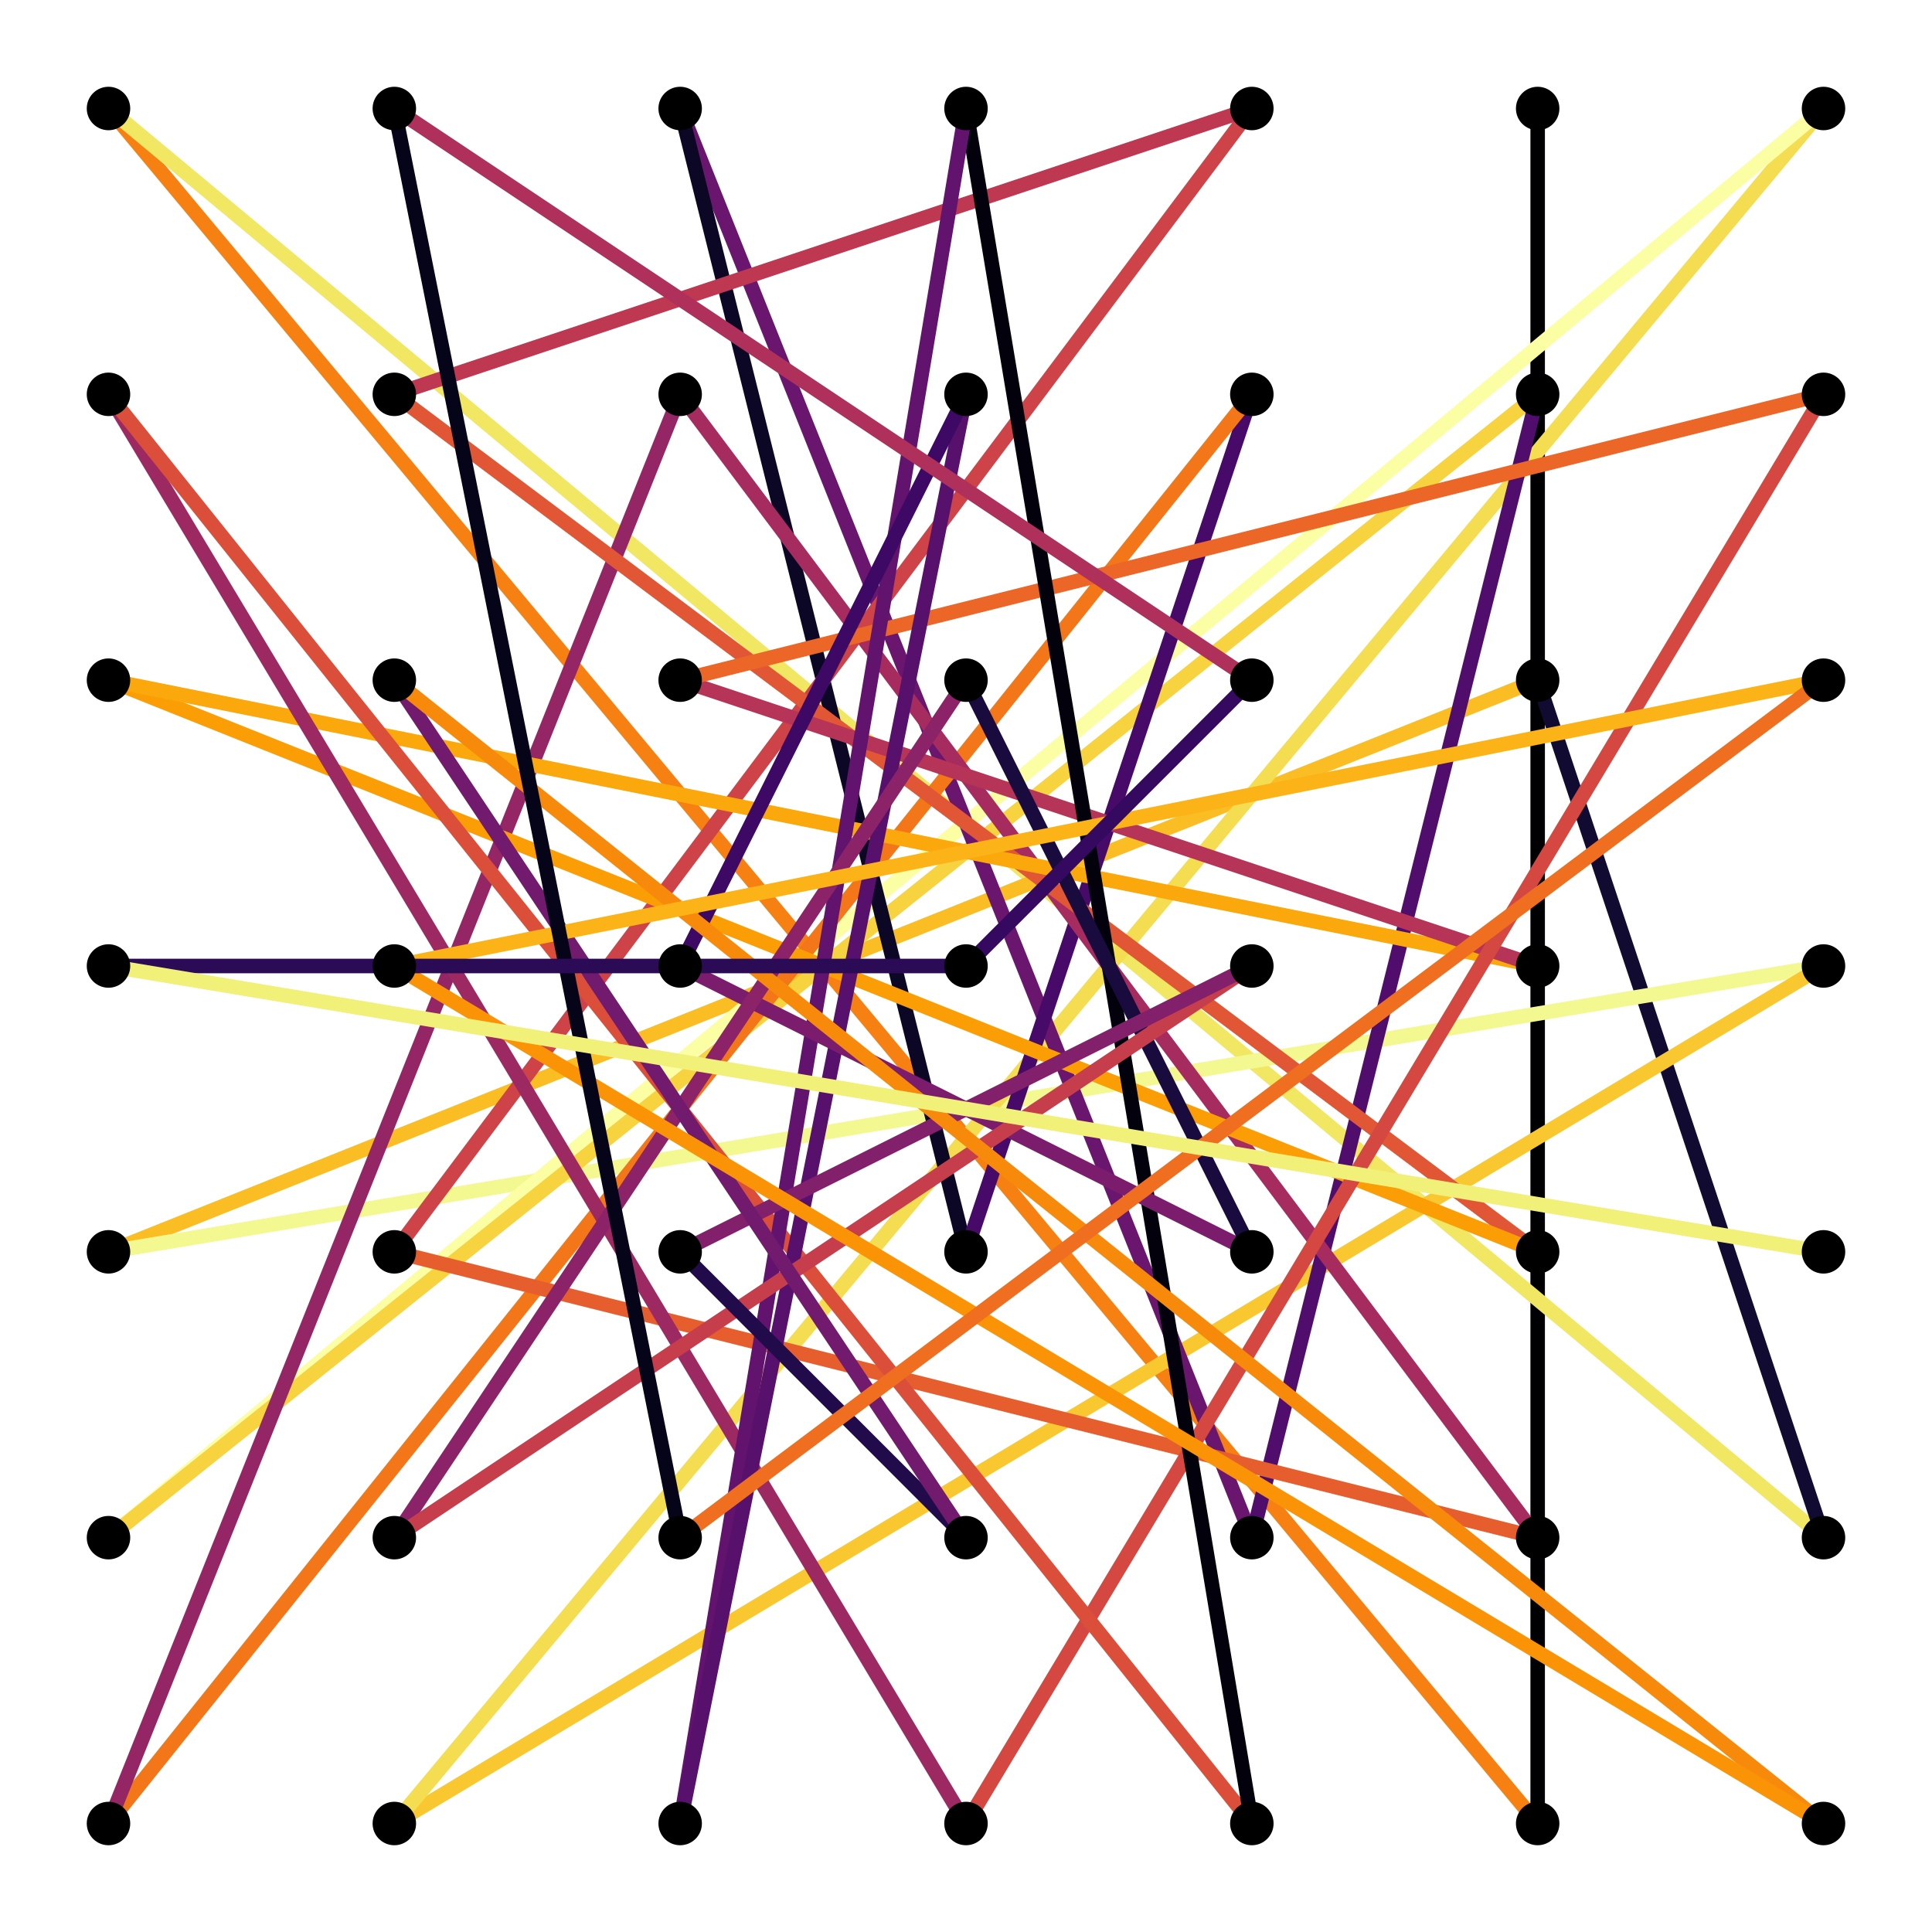 <?xml version="1.0" encoding="utf-8"?>
<svg xmlns="http://www.w3.org/2000/svg" xmlns:xlink="http://www.w3.org/1999/xlink" width="400" height="400" viewBox="0 0 1600 1600">
<rect x="0" y="0" width="1600" height="1600" fill="#333333" stroke="none"/>
<defs>
  <clipPath id="clip320">
    <rect x="0" y="0" width="1600" height="1600"/>
  </clipPath>
</defs>
<path clip-path="url(#clip320)" d="
M0 1600 L1600 1600 L1600 0 L0 0  Z
  " fill="#ffffff" fill-rule="evenodd" fill-opacity="1"/>
<defs>
  <clipPath id="clip321">
    <rect x="320" y="160" width="1121" height="1121"/>
  </clipPath>
</defs>
<path clip-path="url(#clip320)" d="
M47.244 1552.76 L1552.76 1552.76 L1552.76 47.244 L47.244 47.244  Z
  " fill="#ffffff" fill-rule="evenodd" fill-opacity="1"/>
<defs>
  <clipPath id="clip322">
    <rect x="47" y="47" width="1507" height="1507"/>
  </clipPath>
</defs>
<polyline clip-path="url(#clip322)" style="stroke:#000003; stroke-linecap:butt; stroke-linejoin:round; stroke-width:12; stroke-opacity:1; fill:none" points="
  1273.43,89.853 1273.43,1510.15 
  "/>
<polyline clip-path="url(#clip322)" style="stroke:#f68012; stroke-linecap:butt; stroke-linejoin:round; stroke-width:12; stroke-opacity:1; fill:none" points="
  1273.43,1510.15 89.853,89.853 
  "/>
<polyline clip-path="url(#clip322)" style="stroke:#f2e763; stroke-linecap:butt; stroke-linejoin:round; stroke-width:12; stroke-opacity:1; fill:none" points="
  89.853,89.853 1510.15,1273.43 
  "/>
<polyline clip-path="url(#clip322)" style="stroke:#110a31; stroke-linecap:butt; stroke-linejoin:round; stroke-width:12; stroke-opacity:1; fill:none" points="
  1510.15,1273.43 1273.43,563.284 
  "/>
<polyline clip-path="url(#clip322)" style="stroke:#fabd23; stroke-linecap:butt; stroke-linejoin:round; stroke-width:12; stroke-opacity:1; fill:none" points="
  1273.43,563.284 89.853,1036.72 
  "/>
<polyline clip-path="url(#clip322)" style="stroke:#f4f890; stroke-linecap:butt; stroke-linejoin:round; stroke-width:12; stroke-opacity:1; fill:none" points="
  89.853,1036.72 1510.15,800 
  "/>
<polyline clip-path="url(#clip322)" style="stroke:#f9c830; stroke-linecap:butt; stroke-linejoin:round; stroke-width:12; stroke-opacity:1; fill:none" points="
  1510.15,800 326.569,1510.15 
  "/>
<polyline clip-path="url(#clip322)" style="stroke:#f4dd50; stroke-linecap:butt; stroke-linejoin:round; stroke-width:12; stroke-opacity:1; fill:none" points="
  326.569,1510.15 1510.15,89.853 
  "/>
<polyline clip-path="url(#clip322)" style="stroke:#fcfea4; stroke-linecap:butt; stroke-linejoin:round; stroke-width:12; stroke-opacity:1; fill:none" points="
  1510.15,89.853 89.853,1273.43 
  "/>
<polyline clip-path="url(#clip322)" style="stroke:#f6d33f; stroke-linecap:butt; stroke-linejoin:round; stroke-width:12; stroke-opacity:1; fill:none" points="
  89.853,1273.43 1273.43,326.569 
  "/>
<polyline clip-path="url(#clip322)" style="stroke:#500d6c; stroke-linecap:butt; stroke-linejoin:round; stroke-width:12; stroke-opacity:1; fill:none" points="
  1273.43,326.569 1036.72,1273.43 
  "/>
<polyline clip-path="url(#clip322)" style="stroke:#6a166e; stroke-linecap:butt; stroke-linejoin:round; stroke-width:12; stroke-opacity:1; fill:none" points="
  1036.72,1273.43 563.284,89.853 
  "/>
<polyline clip-path="url(#clip322)" style="stroke:#0b0724; stroke-linecap:butt; stroke-linejoin:round; stroke-width:12; stroke-opacity:1; fill:none" points="
  563.284,89.853 800,1036.72 
  "/>
<polyline clip-path="url(#clip322)" style="stroke:#470a69; stroke-linecap:butt; stroke-linejoin:round; stroke-width:12; stroke-opacity:1; fill:none" points="
  800,1036.72 1036.72,326.569 
  "/>
<polyline clip-path="url(#clip322)" style="stroke:#f37719; stroke-linecap:butt; stroke-linejoin:round; stroke-width:12; stroke-opacity:1; fill:none" points="
  1036.72,326.569 89.853,1510.15 
  "/>
<polyline clip-path="url(#clip322)" style="stroke:#952666; stroke-linecap:butt; stroke-linejoin:round; stroke-width:12; stroke-opacity:1; fill:none" points="
  89.853,1510.15 563.284,326.569 
  "/>
<polyline clip-path="url(#clip322)" style="stroke:#a62c5f; stroke-linecap:butt; stroke-linejoin:round; stroke-width:12; stroke-opacity:1; fill:none" points="
  563.284,326.569 1273.43,1273.43 
  "/>
<polyline clip-path="url(#clip322)" style="stroke:#e65e2e; stroke-linecap:butt; stroke-linejoin:round; stroke-width:12; stroke-opacity:1; fill:none" points="
  1273.43,1273.43 326.569,1036.72 
  "/>
<polyline clip-path="url(#clip322)" style="stroke:#cd4347; stroke-linecap:butt; stroke-linejoin:round; stroke-width:12; stroke-opacity:1; fill:none" points="
  326.569,1036.72 1036.72,89.853 
  "/>
<polyline clip-path="url(#clip322)" style="stroke:#be3852; stroke-linecap:butt; stroke-linejoin:round; stroke-width:12; stroke-opacity:1; fill:none" points="
  1036.72,89.853 326.569,326.569 
  "/>
<polyline clip-path="url(#clip322)" style="stroke:#e15634; stroke-linecap:butt; stroke-linejoin:round; stroke-width:12; stroke-opacity:1; fill:none" points="
  326.569,326.569 1273.43,1036.72 
  "/>
<polyline clip-path="url(#clip322)" style="stroke:#fb9e06; stroke-linecap:butt; stroke-linejoin:round; stroke-width:12; stroke-opacity:1; fill:none" points="
  1273.43,1036.72 89.853,563.284 
  "/>
<polyline clip-path="url(#clip322)" style="stroke:#fba80d; stroke-linecap:butt; stroke-linejoin:round; stroke-width:12; stroke-opacity:1; fill:none" points="
  89.853,563.284 1273.43,800 
  "/>
<polyline clip-path="url(#clip322)" style="stroke:#b63457; stroke-linecap:butt; stroke-linejoin:round; stroke-width:12; stroke-opacity:1; fill:none" points="
  1273.43,800 563.284,563.284 
  "/>
<polyline clip-path="url(#clip322)" style="stroke:#eb6627; stroke-linecap:butt; stroke-linejoin:round; stroke-width:12; stroke-opacity:1; fill:none" points="
  563.284,563.284 1510.15,326.569 
  "/>
<polyline clip-path="url(#clip322)" style="stroke:#d44841; stroke-linecap:butt; stroke-linejoin:round; stroke-width:12; stroke-opacity:1; fill:none" points="
  1510.15,326.569 800,1510.15 
  "/>
<polyline clip-path="url(#clip322)" style="stroke:#9d2963; stroke-linecap:butt; stroke-linejoin:round; stroke-width:12; stroke-opacity:1; fill:none" points="
  800,1510.15 89.853,326.569 
  "/>
<polyline clip-path="url(#clip322)" style="stroke:#db4f3a; stroke-linecap:butt; stroke-linejoin:round; stroke-width:12; stroke-opacity:1; fill:none" points="
  89.853,326.569 1036.72,1510.15 
  "/>
<polyline clip-path="url(#clip322)" style="stroke:#02010c; stroke-linecap:butt; stroke-linejoin:round; stroke-width:12; stroke-opacity:1; fill:none" points="
  1036.72,1510.15 800,89.853 
  "/>
<polyline clip-path="url(#clip322)" style="stroke:#61136e; stroke-linecap:butt; stroke-linejoin:round; stroke-width:12; stroke-opacity:1; fill:none" points="
  800,89.853 563.284,1510.15 
  "/>
<polyline clip-path="url(#clip322)" style="stroke:#58106d; stroke-linecap:butt; stroke-linejoin:round; stroke-width:12; stroke-opacity:1; fill:none" points="
  563.284,1510.15 800,326.569 
  "/>
<polyline clip-path="url(#clip322)" style="stroke:#3e0965; stroke-linecap:butt; stroke-linejoin:round; stroke-width:12; stroke-opacity:1; fill:none" points="
  800,326.569 563.284,800 
  "/>
<polyline clip-path="url(#clip322)" style="stroke:#7b1d6c; stroke-linecap:butt; stroke-linejoin:round; stroke-width:12; stroke-opacity:1; fill:none" points="
  563.284,800 1036.72,1036.72 
  "/>
<polyline clip-path="url(#clip322)" style="stroke:#190b3e; stroke-linecap:butt; stroke-linejoin:round; stroke-width:12; stroke-opacity:1; fill:none" points="
  1036.72,1036.72 800,563.284 
  "/>
<polyline clip-path="url(#clip322)" style="stroke:#8c2369; stroke-linecap:butt; stroke-linejoin:round; stroke-width:12; stroke-opacity:1; fill:none" points="
  800,563.284 326.569,1273.43 
  "/>
<polyline clip-path="url(#clip322)" style="stroke:#c63d4c; stroke-linecap:butt; stroke-linejoin:round; stroke-width:12; stroke-opacity:1; fill:none" points="
  326.569,1273.43 1036.72,800 
  "/>
<polyline clip-path="url(#clip322)" style="stroke:#83206b; stroke-linecap:butt; stroke-linejoin:round; stroke-width:12; stroke-opacity:1; fill:none" points="
  1036.72,800 563.284,1036.72 
  "/>
<polyline clip-path="url(#clip322)" style="stroke:#210b4b; stroke-linecap:butt; stroke-linejoin:round; stroke-width:12; stroke-opacity:1; fill:none" points="
  563.284,1036.72 800,1273.43 
  "/>
<polyline clip-path="url(#clip322)" style="stroke:#721a6d; stroke-linecap:butt; stroke-linejoin:round; stroke-width:12; stroke-opacity:1; fill:none" points="
  800,1273.43 326.569,563.284 
  "/>
<polyline clip-path="url(#clip322)" style="stroke:#f88a0b; stroke-linecap:butt; stroke-linejoin:round; stroke-width:12; stroke-opacity:1; fill:none" points="
  326.569,563.284 1510.15,1510.15 
  "/>
<polyline clip-path="url(#clip322)" style="stroke:#fa9406; stroke-linecap:butt; stroke-linejoin:round; stroke-width:12; stroke-opacity:1; fill:none" points="
  1510.15,1510.15 326.569,800 
  "/>
<polyline clip-path="url(#clip322)" style="stroke:#fbb317; stroke-linecap:butt; stroke-linejoin:round; stroke-width:12; stroke-opacity:1; fill:none" points="
  326.569,800 1510.15,563.284 
  "/>
<polyline clip-path="url(#clip322)" style="stroke:#ef6e20; stroke-linecap:butt; stroke-linejoin:round; stroke-width:12; stroke-opacity:1; fill:none" points="
  1510.15,563.284 563.284,1273.43 
  "/>
<polyline clip-path="url(#clip322)" style="stroke:#050418; stroke-linecap:butt; stroke-linejoin:round; stroke-width:12; stroke-opacity:1; fill:none" points="
  563.284,1273.43 326.569,89.853 
  "/>
<polyline clip-path="url(#clip322)" style="stroke:#ae305b; stroke-linecap:butt; stroke-linejoin:round; stroke-width:12; stroke-opacity:1; fill:none" points="
  326.569,89.853 1036.72,563.284 
  "/>
<polyline clip-path="url(#clip322)" style="stroke:#34095f; stroke-linecap:butt; stroke-linejoin:round; stroke-width:12; stroke-opacity:1; fill:none" points="
  1036.72,563.284 800,800 
  "/>
<polyline clip-path="url(#clip322)" style="stroke:#2b0a56; stroke-linecap:butt; stroke-linejoin:round; stroke-width:12; stroke-opacity:1; fill:none" points="
  800,800 89.853,800 
  "/>
<polyline clip-path="url(#clip322)" style="stroke:#f1f079; stroke-linecap:butt; stroke-linejoin:round; stroke-width:12; stroke-opacity:1; fill:none" points="
  89.853,800 1510.15,1036.72 
  "/>
<circle clip-path="url(#clip322)" cx="89.853" cy="1510.15" r="18" fill="#000000" fill-rule="evenodd" fill-opacity="1" stroke="none"/>
<circle clip-path="url(#clip322)" cx="89.853" cy="1273.43" r="18" fill="#000000" fill-rule="evenodd" fill-opacity="1" stroke="none"/>
<circle clip-path="url(#clip322)" cx="89.853" cy="1036.72" r="18" fill="#000000" fill-rule="evenodd" fill-opacity="1" stroke="none"/>
<circle clip-path="url(#clip322)" cx="89.853" cy="800" r="18" fill="#000000" fill-rule="evenodd" fill-opacity="1" stroke="none"/>
<circle clip-path="url(#clip322)" cx="89.853" cy="563.284" r="18" fill="#000000" fill-rule="evenodd" fill-opacity="1" stroke="none"/>
<circle clip-path="url(#clip322)" cx="89.853" cy="326.569" r="18" fill="#000000" fill-rule="evenodd" fill-opacity="1" stroke="none"/>
<circle clip-path="url(#clip322)" cx="89.853" cy="89.853" r="18" fill="#000000" fill-rule="evenodd" fill-opacity="1" stroke="none"/>
<circle clip-path="url(#clip322)" cx="326.569" cy="1510.15" r="18" fill="#000000" fill-rule="evenodd" fill-opacity="1" stroke="none"/>
<circle clip-path="url(#clip322)" cx="326.569" cy="1273.43" r="18" fill="#000000" fill-rule="evenodd" fill-opacity="1" stroke="none"/>
<circle clip-path="url(#clip322)" cx="326.569" cy="1036.72" r="18" fill="#000000" fill-rule="evenodd" fill-opacity="1" stroke="none"/>
<circle clip-path="url(#clip322)" cx="326.569" cy="800" r="18" fill="#000000" fill-rule="evenodd" fill-opacity="1" stroke="none"/>
<circle clip-path="url(#clip322)" cx="326.569" cy="563.284" r="18" fill="#000000" fill-rule="evenodd" fill-opacity="1" stroke="none"/>
<circle clip-path="url(#clip322)" cx="326.569" cy="326.569" r="18" fill="#000000" fill-rule="evenodd" fill-opacity="1" stroke="none"/>
<circle clip-path="url(#clip322)" cx="326.569" cy="89.853" r="18" fill="#000000" fill-rule="evenodd" fill-opacity="1" stroke="none"/>
<circle clip-path="url(#clip322)" cx="563.284" cy="1510.15" r="18" fill="#000000" fill-rule="evenodd" fill-opacity="1" stroke="none"/>
<circle clip-path="url(#clip322)" cx="563.284" cy="1273.43" r="18" fill="#000000" fill-rule="evenodd" fill-opacity="1" stroke="none"/>
<circle clip-path="url(#clip322)" cx="563.284" cy="1036.72" r="18" fill="#000000" fill-rule="evenodd" fill-opacity="1" stroke="none"/>
<circle clip-path="url(#clip322)" cx="563.284" cy="800" r="18" fill="#000000" fill-rule="evenodd" fill-opacity="1" stroke="none"/>
<circle clip-path="url(#clip322)" cx="563.284" cy="563.284" r="18" fill="#000000" fill-rule="evenodd" fill-opacity="1" stroke="none"/>
<circle clip-path="url(#clip322)" cx="563.284" cy="326.569" r="18" fill="#000000" fill-rule="evenodd" fill-opacity="1" stroke="none"/>
<circle clip-path="url(#clip322)" cx="563.284" cy="89.853" r="18" fill="#000000" fill-rule="evenodd" fill-opacity="1" stroke="none"/>
<circle clip-path="url(#clip322)" cx="800" cy="1510.15" r="18" fill="#000000" fill-rule="evenodd" fill-opacity="1" stroke="none"/>
<circle clip-path="url(#clip322)" cx="800" cy="1273.43" r="18" fill="#000000" fill-rule="evenodd" fill-opacity="1" stroke="none"/>
<circle clip-path="url(#clip322)" cx="800" cy="1036.72" r="18" fill="#000000" fill-rule="evenodd" fill-opacity="1" stroke="none"/>
<circle clip-path="url(#clip322)" cx="800" cy="800" r="18" fill="#000000" fill-rule="evenodd" fill-opacity="1" stroke="none"/>
<circle clip-path="url(#clip322)" cx="800" cy="563.284" r="18" fill="#000000" fill-rule="evenodd" fill-opacity="1" stroke="none"/>
<circle clip-path="url(#clip322)" cx="800" cy="326.569" r="18" fill="#000000" fill-rule="evenodd" fill-opacity="1" stroke="none"/>
<circle clip-path="url(#clip322)" cx="800" cy="89.853" r="18" fill="#000000" fill-rule="evenodd" fill-opacity="1" stroke="none"/>
<circle clip-path="url(#clip322)" cx="1036.72" cy="1510.15" r="18" fill="#000000" fill-rule="evenodd" fill-opacity="1" stroke="none"/>
<circle clip-path="url(#clip322)" cx="1036.72" cy="1273.43" r="18" fill="#000000" fill-rule="evenodd" fill-opacity="1" stroke="none"/>
<circle clip-path="url(#clip322)" cx="1036.72" cy="1036.72" r="18" fill="#000000" fill-rule="evenodd" fill-opacity="1" stroke="none"/>
<circle clip-path="url(#clip322)" cx="1036.72" cy="800" r="18" fill="#000000" fill-rule="evenodd" fill-opacity="1" stroke="none"/>
<circle clip-path="url(#clip322)" cx="1036.72" cy="563.284" r="18" fill="#000000" fill-rule="evenodd" fill-opacity="1" stroke="none"/>
<circle clip-path="url(#clip322)" cx="1036.72" cy="326.569" r="18" fill="#000000" fill-rule="evenodd" fill-opacity="1" stroke="none"/>
<circle clip-path="url(#clip322)" cx="1036.72" cy="89.853" r="18" fill="#000000" fill-rule="evenodd" fill-opacity="1" stroke="none"/>
<circle clip-path="url(#clip322)" cx="1273.43" cy="1510.15" r="18" fill="#000000" fill-rule="evenodd" fill-opacity="1" stroke="none"/>
<circle clip-path="url(#clip322)" cx="1273.43" cy="1273.43" r="18" fill="#000000" fill-rule="evenodd" fill-opacity="1" stroke="none"/>
<circle clip-path="url(#clip322)" cx="1273.43" cy="1036.72" r="18" fill="#000000" fill-rule="evenodd" fill-opacity="1" stroke="none"/>
<circle clip-path="url(#clip322)" cx="1273.43" cy="800" r="18" fill="#000000" fill-rule="evenodd" fill-opacity="1" stroke="none"/>
<circle clip-path="url(#clip322)" cx="1273.43" cy="563.284" r="18" fill="#000000" fill-rule="evenodd" fill-opacity="1" stroke="none"/>
<circle clip-path="url(#clip322)" cx="1273.43" cy="326.569" r="18" fill="#000000" fill-rule="evenodd" fill-opacity="1" stroke="none"/>
<circle clip-path="url(#clip322)" cx="1273.43" cy="89.853" r="18" fill="#000000" fill-rule="evenodd" fill-opacity="1" stroke="none"/>
<circle clip-path="url(#clip322)" cx="1510.15" cy="1510.15" r="18" fill="#000000" fill-rule="evenodd" fill-opacity="1" stroke="none"/>
<circle clip-path="url(#clip322)" cx="1510.15" cy="1273.43" r="18" fill="#000000" fill-rule="evenodd" fill-opacity="1" stroke="none"/>
<circle clip-path="url(#clip322)" cx="1510.15" cy="1036.72" r="18" fill="#000000" fill-rule="evenodd" fill-opacity="1" stroke="none"/>
<circle clip-path="url(#clip322)" cx="1510.15" cy="800" r="18" fill="#000000" fill-rule="evenodd" fill-opacity="1" stroke="none"/>
<circle clip-path="url(#clip322)" cx="1510.15" cy="563.284" r="18" fill="#000000" fill-rule="evenodd" fill-opacity="1" stroke="none"/>
<circle clip-path="url(#clip322)" cx="1510.15" cy="326.569" r="18" fill="#000000" fill-rule="evenodd" fill-opacity="1" stroke="none"/>
<circle clip-path="url(#clip322)" cx="1510.15" cy="89.853" r="18" fill="#000000" fill-rule="evenodd" fill-opacity="1" stroke="none"/>
</svg>
